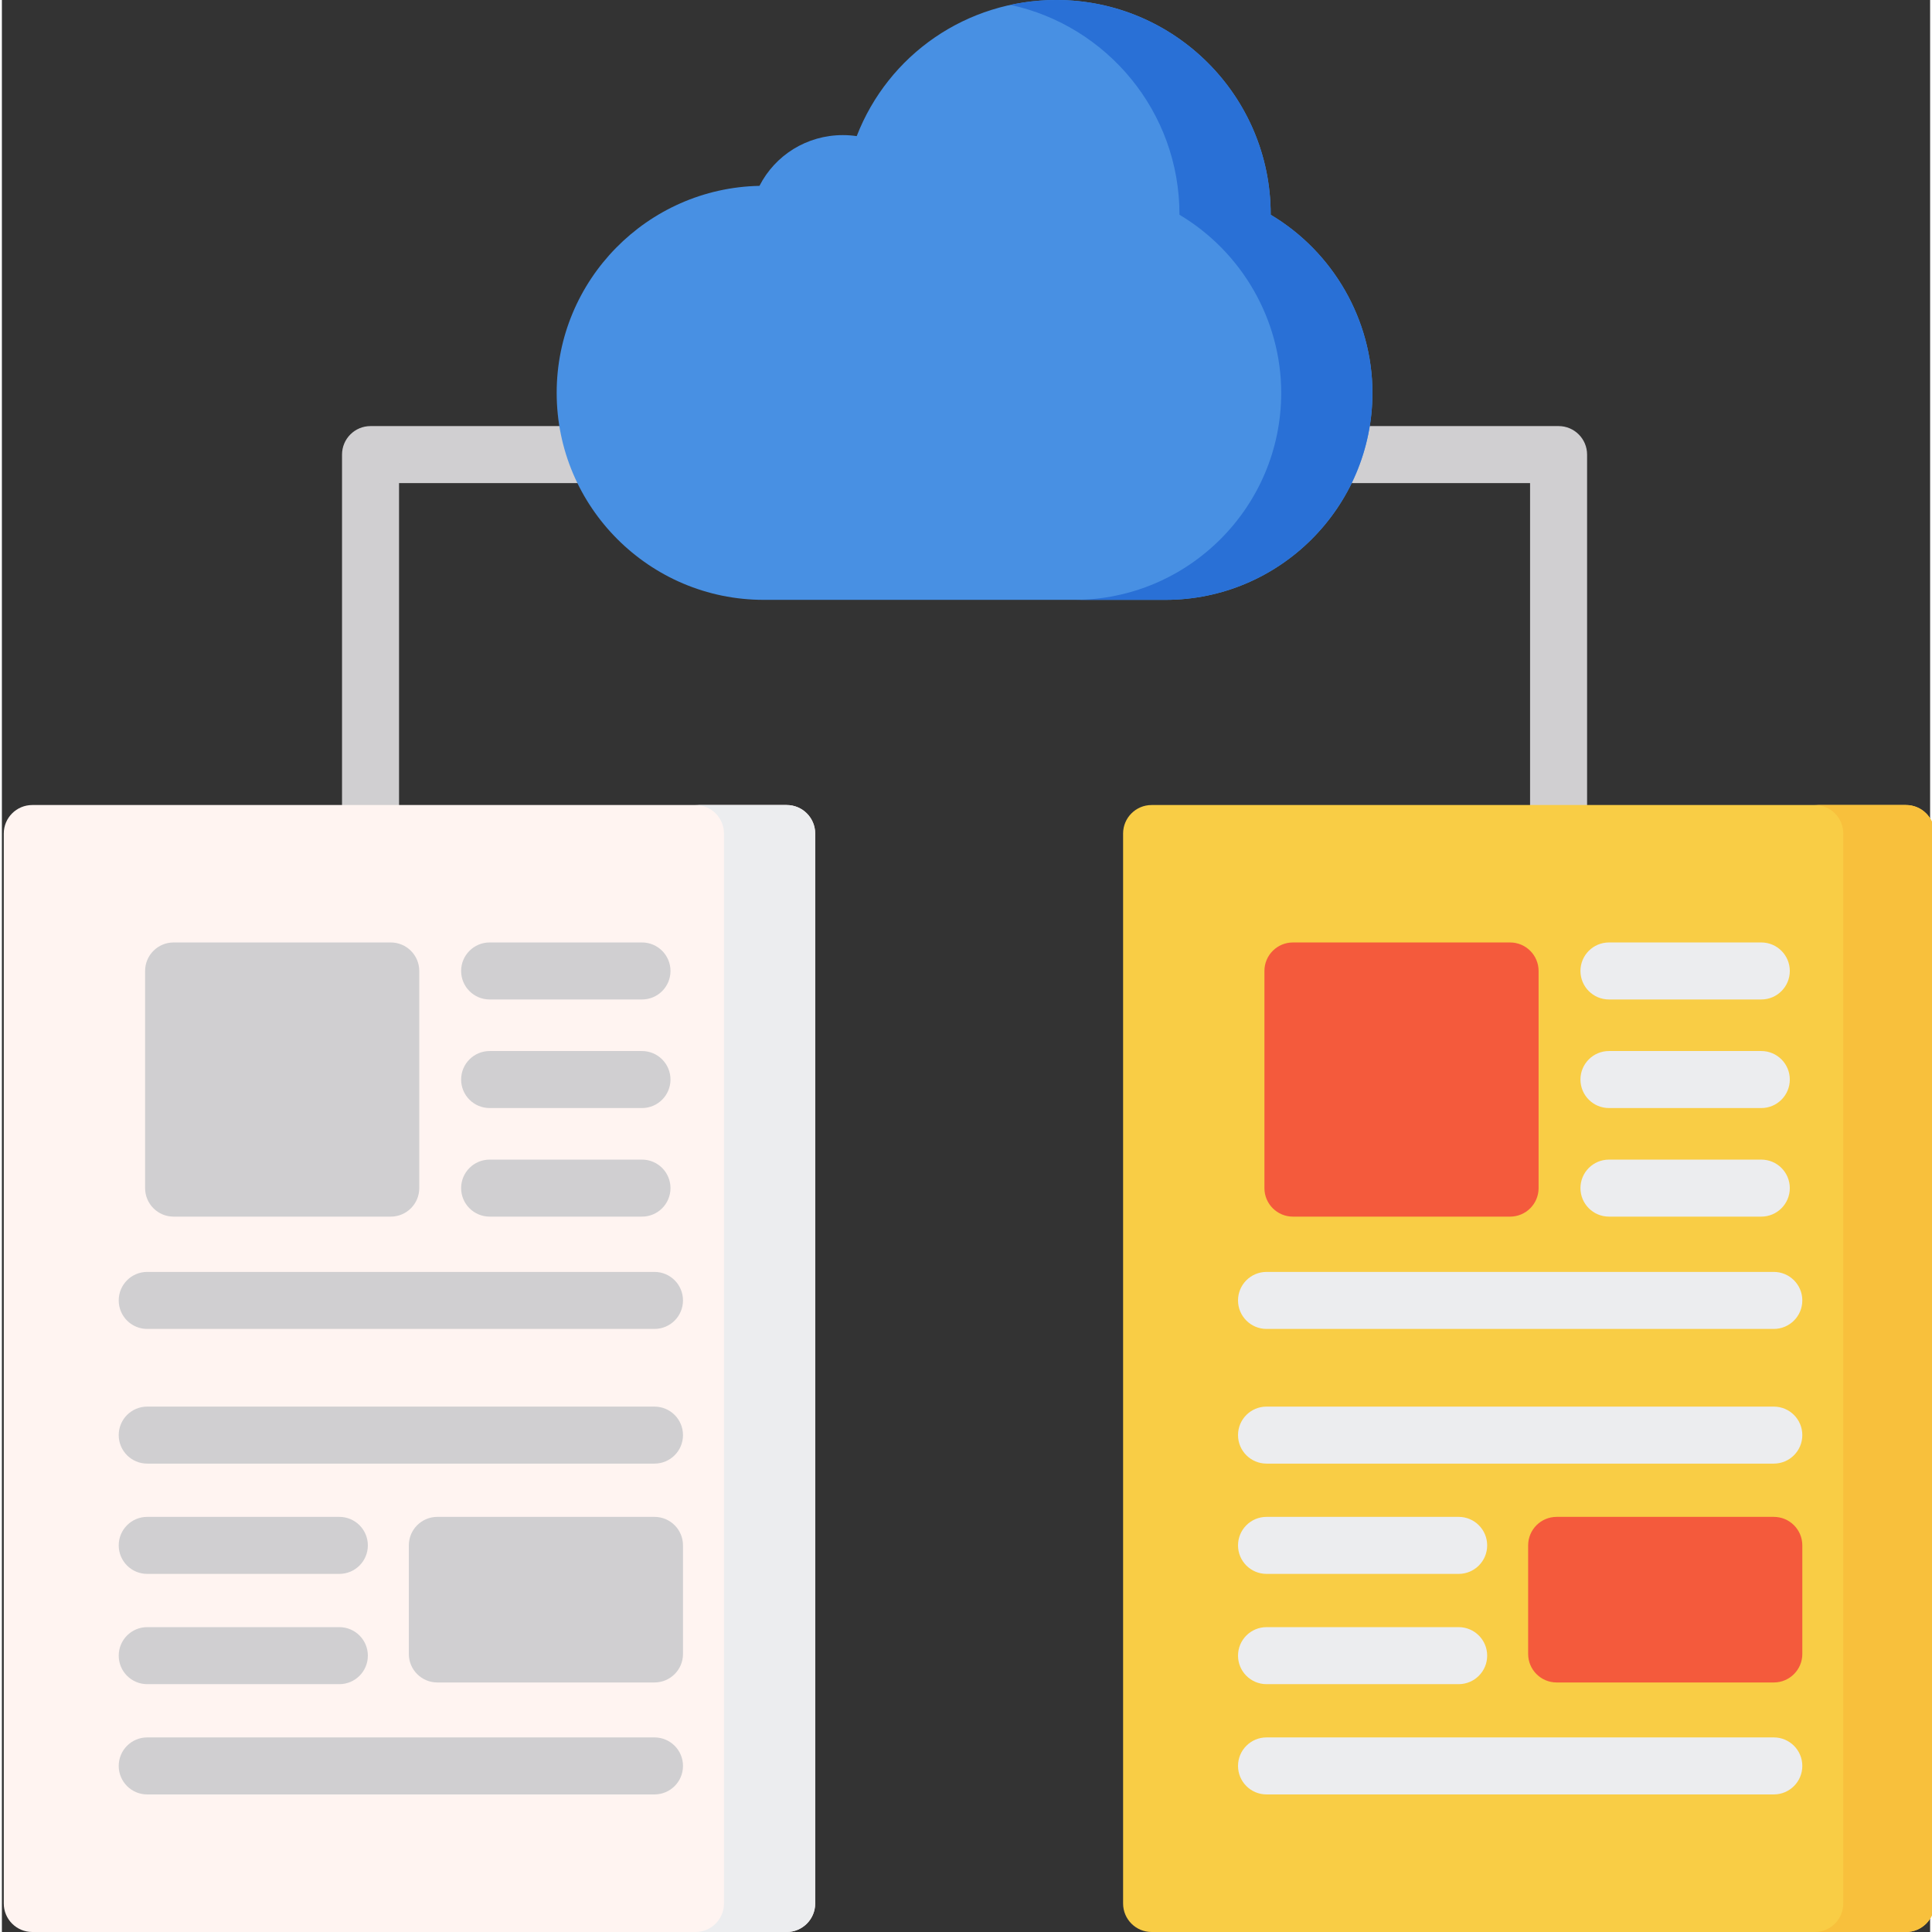 <svg height="512pt" viewBox="0 0 511 512" width="512pt" xmlns="http://www.w3.org/2000/svg"><rect x="0" y="0" width="511" height="512" fill="#333333" stroke="none"/><path d="m97.695 228.914c-4.172 0-7.555-3.383-7.555-7.555v-100.887c0-4.172 3.383-7.555 7.555-7.555h314.844c4.172 0 7.555 3.383 7.555 7.555v100.422c0 4.172-3.383 7.551-7.555 7.551-4.172 0-7.555-3.379-7.555-7.551v-92.867h-299.734v93.332c0 4.172-3.383 7.555-7.555 7.555zm0 0" fill="#d0cfd1"/><path d="m207.977 213.34h-199.922c-4.172 0-7.555 3.383-7.555 7.555v283.551c0 4.172 3.383 7.555 7.555 7.555h199.922c4.172 0 7.555-3.383 7.555-7.555v-283.551c0-4.172-3.383-7.555-7.555-7.555zm0 0" fill="#fff4f1"/><path d="m207.977 213.34h-24.172c4.172 0 7.555 3.383 7.555 7.555v283.551c0 4.172-3.383 7.555-7.555 7.555h24.172c4.172 0 7.555-3.383 7.555-7.555v-283.551c0-4.172-3.383-7.555-7.555-7.555zm0 0" fill="#ecedef"/><g fill="#d0cfd1"><path d="m103.055 249.762h-57.547c-4.172 0-7.555 3.383-7.555 7.555v57.547c0 4.172 3.383 7.555 7.555 7.555h57.547c4.172 0 7.555-3.383 7.555-7.555v-57.547c0-4.172-3.383-7.555-7.555-7.555zm0 0"/><path d="m172.945 401.988h-57.547c-4.172 0-7.555 3.383-7.555 7.555v28.773c0 4.172 3.383 7.555 7.555 7.555h57.547c4.176 0 7.555-3.383 7.555-7.555v-28.773c0-4.172-3.379-7.555-7.555-7.555zm0 0"/><path d="m172.945 352.18h-134.434c-4.172 0-7.551-3.383-7.551-7.555s3.379-7.555 7.551-7.555h134.434c4.176 0 7.555 3.383 7.555 7.555s-3.379 7.555-7.555 7.555zm0 0"/><path d="m172.945 387.871h-134.434c-4.172 0-7.551-3.379-7.551-7.555 0-4.172 3.379-7.551 7.551-7.551h134.434c4.176 0 7.555 3.379 7.555 7.551 0 4.176-3.379 7.555-7.555 7.555zm0 0"/><path d="m172.945 475.543h-134.434c-4.172 0-7.551-3.383-7.551-7.555s3.379-7.555 7.551-7.555h134.434c4.176 0 7.555 3.383 7.555 7.555s-3.379 7.555-7.555 7.555zm0 0"/><path d="m89.43 417.098h-50.918c-4.172 0-7.551-3.383-7.551-7.555s3.379-7.555 7.551-7.555h50.918c4.172 0 7.555 3.383 7.555 7.555s-3.383 7.555-7.555 7.555zm0 0"/><path d="m169.633 264.871h-40.375c-4.172 0-7.555-3.383-7.555-7.555s3.383-7.555 7.555-7.555h40.375c4.172 0 7.555 3.383 7.555 7.555s-3.383 7.555-7.555 7.555zm0 0"/><path d="m169.633 293.645h-40.375c-4.172 0-7.555-3.383-7.555-7.555s3.383-7.555 7.555-7.555h40.375c4.172 0 7.555 3.383 7.555 7.555s-3.383 7.555-7.555 7.555zm0 0"/><path d="m169.633 322.418h-40.375c-4.172 0-7.555-3.383-7.555-7.555s3.383-7.555 7.555-7.555h40.375c4.172 0 7.555 3.383 7.555 7.555s-3.383 7.555-7.555 7.555zm0 0"/><path d="m89.43 446.32h-50.918c-4.172 0-7.551-3.383-7.551-7.555s3.379-7.555 7.551-7.555h50.918c4.172 0 7.555 3.383 7.555 7.555s-3.383 7.555-7.555 7.555zm0 0"/></g><path d="m504.609 213.34h-199.922c-4.172 0-7.555 3.383-7.555 7.555v283.551c0 4.172 3.383 7.555 7.555 7.555h199.922c4.172 0 7.555-3.383 7.555-7.555v-283.551c0-4.172-3.383-7.555-7.555-7.555zm0 0" fill="#f9cd45"/><path d="m504.609 213.34h-24.176c4.172 0 7.555 3.383 7.555 7.555v283.551c0 4.172-3.383 7.555-7.555 7.555h24.176c4.172 0 7.555-3.383 7.555-7.555v-283.551c0-4.172-3.383-7.555-7.555-7.555zm0 0" fill="#f8c03c"/><path d="m399.688 249.762h-57.547c-4.172 0-7.555 3.383-7.555 7.555v57.547c0 4.172 3.383 7.555 7.555 7.555h57.547c4.172 0 7.555-3.383 7.555-7.555v-57.547c0-4.172-3.383-7.555-7.555-7.555zm0 0" fill="#f45a3c"/><path d="m469.578 401.988h-57.547c-4.172 0-7.555 3.383-7.555 7.555v28.773c0 4.172 3.383 7.555 7.555 7.555h57.547c4.172 0 7.555-3.383 7.555-7.555v-28.773c0-4.172-3.383-7.555-7.555-7.555zm0 0" fill="#f45a3c"/><path d="m469.578 352.18h-134.434c-4.172 0-7.555-3.383-7.555-7.555s3.383-7.555 7.555-7.555h134.434c4.172 0 7.555 3.383 7.555 7.555s-3.383 7.555-7.555 7.555zm0 0" fill="#ecedef"/><path d="m469.578 387.871h-134.434c-4.172 0-7.555-3.379-7.555-7.555 0-4.172 3.383-7.551 7.555-7.551h134.434c4.172 0 7.555 3.379 7.555 7.551 0 4.176-3.383 7.555-7.555 7.555zm0 0" fill="#ecedef"/><path d="m469.578 475.543h-134.434c-4.172 0-7.555-3.383-7.555-7.555s3.383-7.555 7.555-7.555h134.434c4.172 0 7.555 3.383 7.555 7.555s-3.383 7.555-7.555 7.555zm0 0" fill="#ecedef"/><path d="m386.062 417.098h-50.918c-4.172 0-7.555-3.383-7.555-7.555s3.383-7.555 7.555-7.555h50.918c4.172 0 7.555 3.383 7.555 7.555s-3.383 7.555-7.555 7.555zm0 0" fill="#ecedef"/><path d="m466.262 264.871h-40.371c-4.172 0-7.555-3.383-7.555-7.555s3.383-7.555 7.555-7.555h40.371c4.172 0 7.555 3.383 7.555 7.555s-3.383 7.555-7.555 7.555zm0 0" fill="#ecedef"/><path d="m466.262 293.645h-40.371c-4.172 0-7.555-3.383-7.555-7.555s3.383-7.555 7.555-7.555h40.371c4.172 0 7.555 3.383 7.555 7.555s-3.383 7.555-7.555 7.555zm0 0" fill="#ecedef"/><path d="m466.262 322.418h-40.371c-4.172 0-7.555-3.383-7.555-7.555s3.383-7.555 7.555-7.555h40.371c4.172 0 7.555 3.383 7.555 7.555s-3.383 7.555-7.555 7.555zm0 0" fill="#ecedef"/><path d="m386.062 446.32h-50.918c-4.172 0-7.555-3.383-7.555-7.555s3.383-7.555 7.555-7.555h50.918c4.172 0 7.555 3.383 7.555 7.555s-3.383 7.555-7.555 7.555zm0 0" fill="#ecedef"/><path d="m336.246 56.914c0-.039 0-.078 0-.117 0-31.32-25.48-56.797-56.797-56.797-23.805 0-44.531 14.48-52.914 36.074-1.211-.18-2.434-.27-3.664-.27-9.539 0-17.938 5.305-22.105 13.449-29.734.602-53.742 24.977-53.742 54.852 0 30.254 24.609 54.863 54.863 54.863h106.461c30.25 0 54.863-24.609 54.863-54.863-.004-19.348-10.434-37.355-26.965-47.191zm0 0" fill="#4890e3"/><path d="m336.246 56.914c0-.039 0-.078 0-.117 0-31.32-25.48-56.797-56.797-56.797-4.16 0-8.219.453-12.141 1.297 25.555 5.535 44.762 28.312 44.762 55.5v.117c16.531 9.836 26.965 27.844 26.965 47.191 0 30.25-24.613 54.863-54.863 54.863h24.172c30.254 0 54.863-24.613 54.863-54.863 0-19.348-10.43-37.355-26.961-47.191zm0 0" fill="#2970d6"/></svg>
